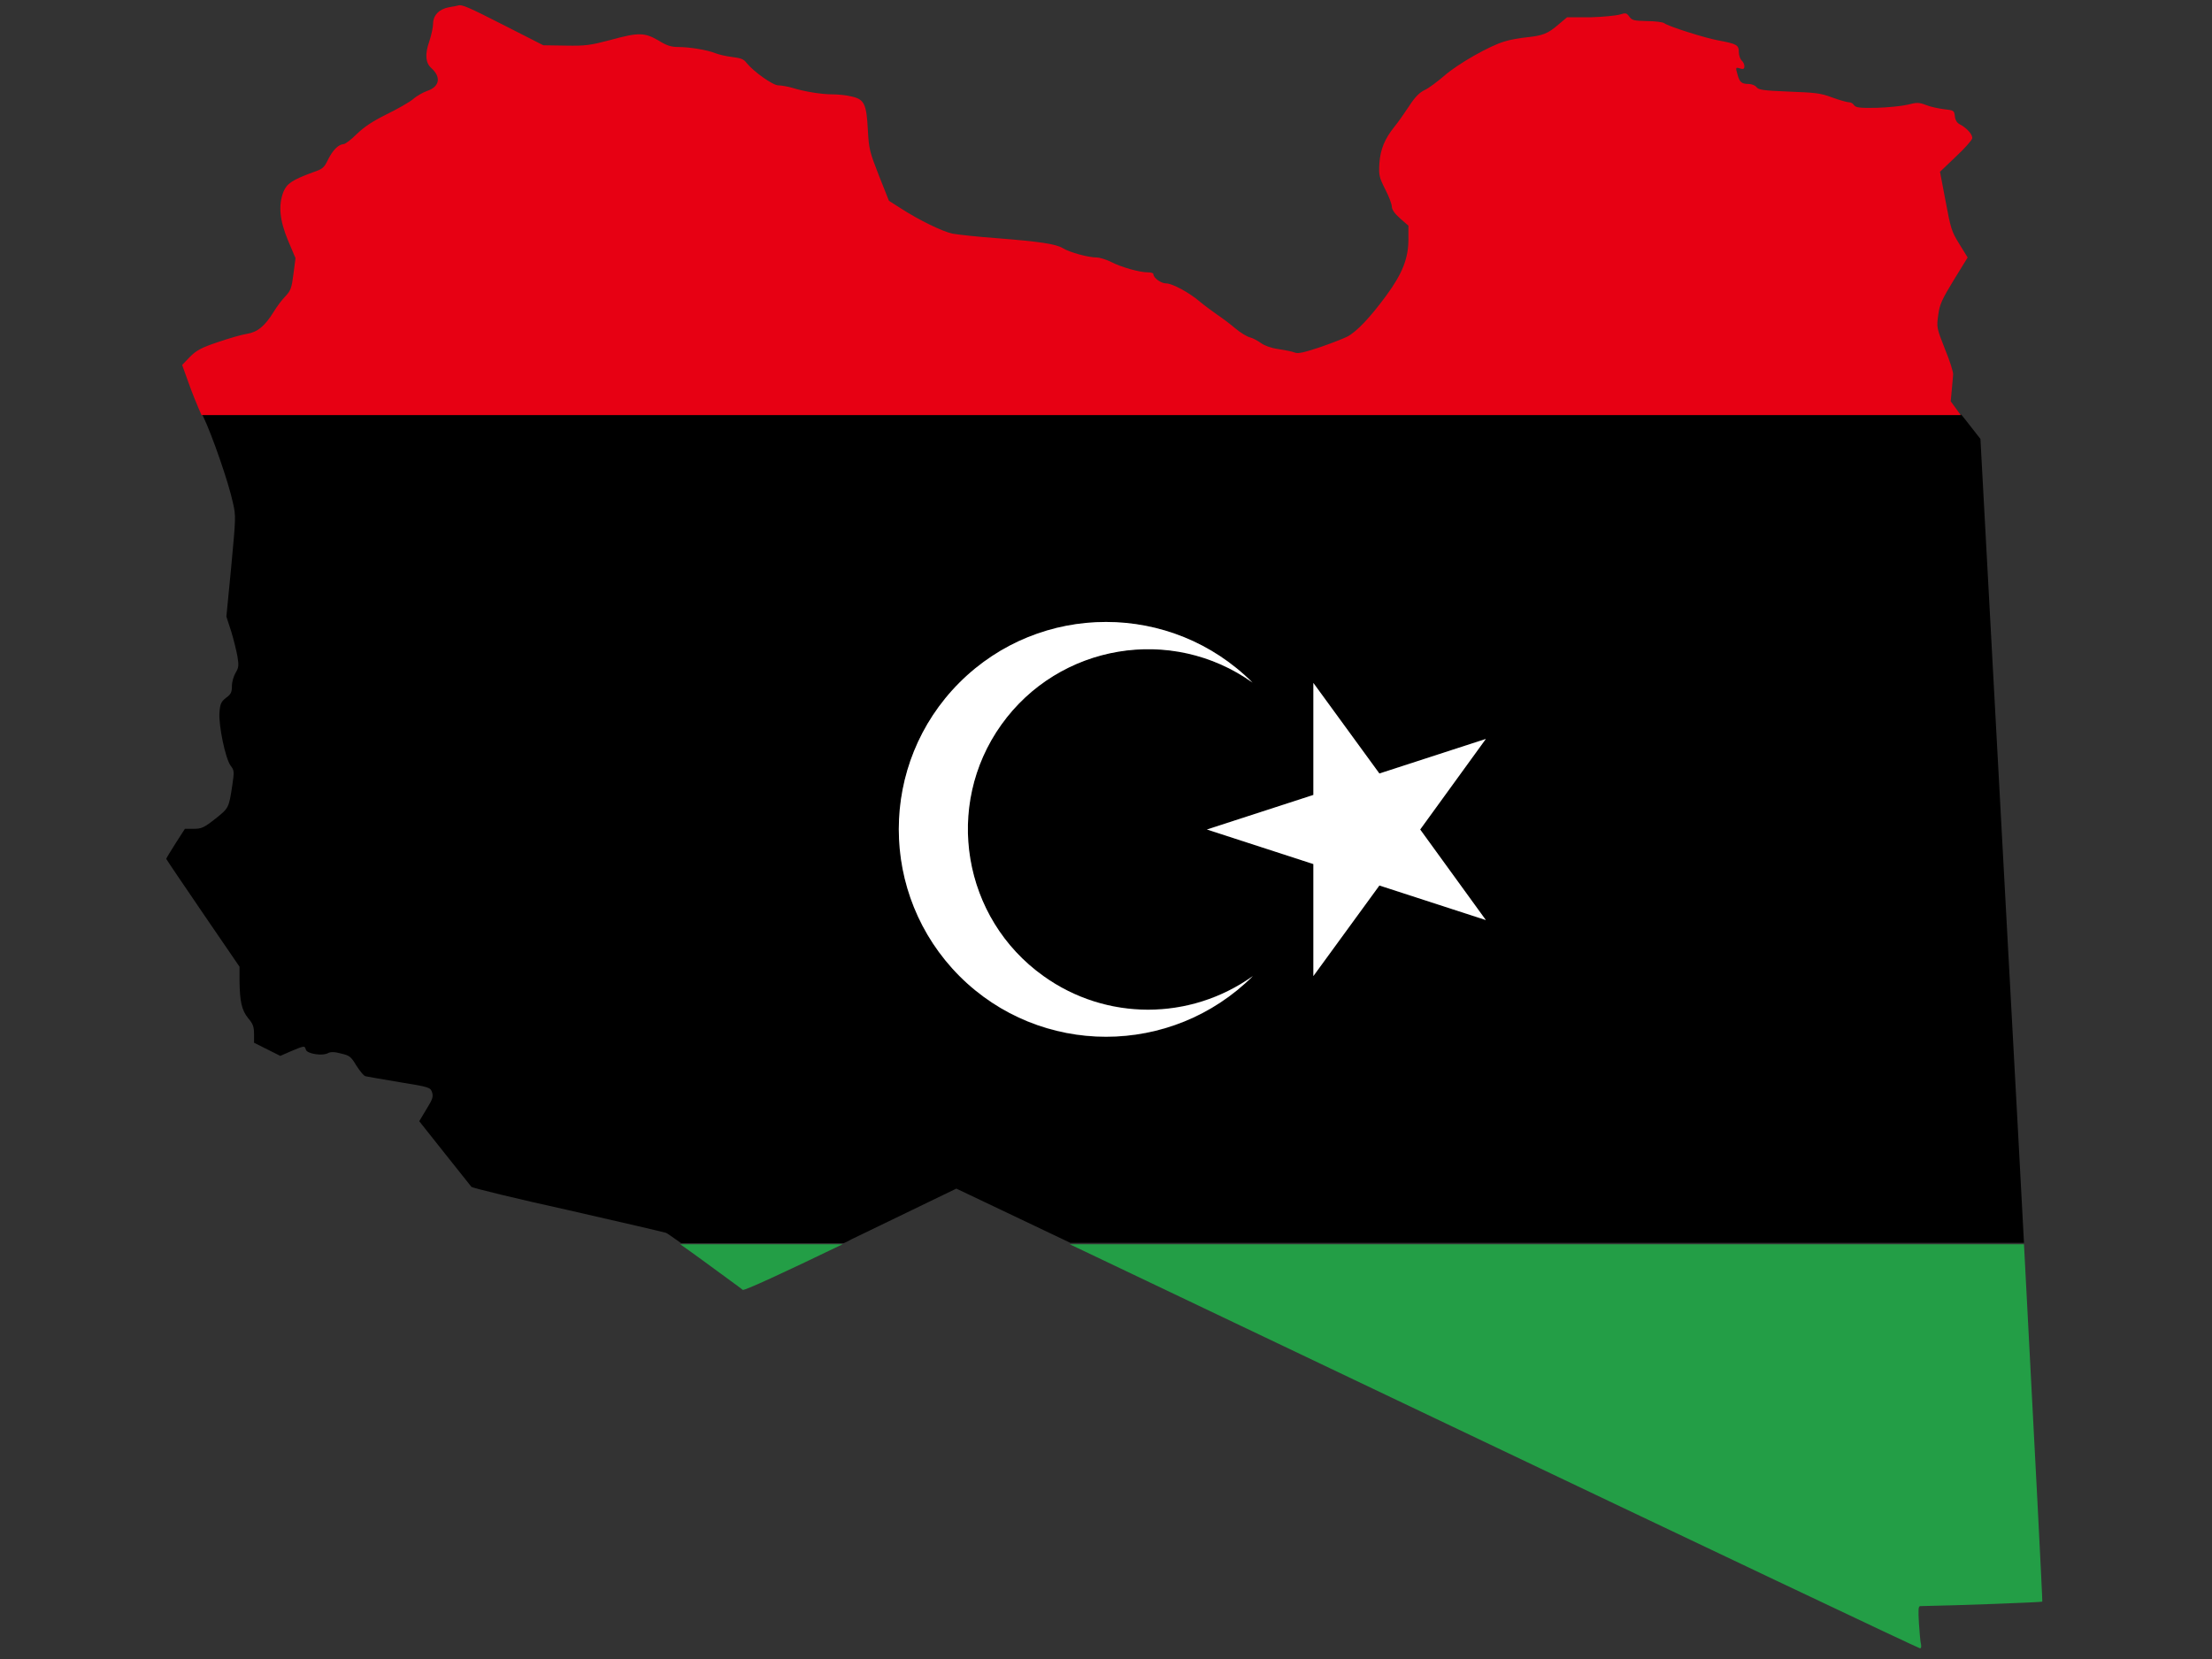 <?xml version="1.0" encoding="utf-8"?>
<!-- Generator: Adobe Illustrator 17.1.0, SVG Export Plug-In . SVG Version: 6.00 Build 0)  -->
<!DOCTYPE svg PUBLIC "-//W3C//DTD SVG 1.1//EN" "http://www.w3.org/Graphics/SVG/1.1/DTD/svg11.dtd">
<svg version="1.1" id="flag-icon-css-ly" xmlns="http://www.w3.org/2000/svg" xmlns:xlink="http://www.w3.org/1999/xlink" x="0px"
	 y="0px" viewBox="0 0 640 480" enable-background="new 0 0 640 480" xml:space="preserve">
<rect x="0" y="0" width="640" height="480" fill="#333333" stroke="none"/>
<g>
	<path fill="#239E46" d="M415.7,410.6c76.6,36.5,139.4,66.3,139.8,66.3s0.4-0.5,0.3-1.2c-0.2-0.6-0.4-3.4-0.6-6.1
		c-0.2-3.8-0.2-4.9,0.4-4.9c11-0.2,35.1-1.1,35.3-1.3c0.1-0.1-2.1-42.9-5.3-103.4H309.5L415.7,410.6z"/>
	<path fill="#239E46" d="M203.9,365.1c5.7,4.2,10.7,7.8,11,8.1c0.4,0.3,11.5-4.8,28.9-13.2h-47C198.8,361.4,201.3,363.2,203.9,365.1
		z"/>
	<path d="M573,127l-4.3-5.5l-1.2-1.5h-509c0,0.1,0.1,0.2,0.2,0.3c2.7,5.6,7.5,19.5,8.7,25.2c0.9,3.9,0.8,4.3-0.5,18.5l-1.4,14.4
		l1.4,4.3c0.7,2.3,1.5,5.6,1.8,7.2c0.4,2.6,0.4,3.2-0.5,4.7c-0.6,1-1.1,2.7-1.1,3.9c0,1.8-0.3,2.4-1.7,3.4c-1.4,1.1-1.7,1.7-1.9,4.2
		c-0.3,3.7,1.7,13.3,3.2,15.4c1.1,1.4,1.1,1.7,0.5,5.8c-1,6.5-1,6.5-4.9,9.6c-3.3,2.6-4,2.9-6.3,2.9h-2.5l-2.7,4.2
		c-1.5,2.4-2.7,4.3-2.7,4.5c0,0.1,4.8,7.2,10.6,15.7l10.6,15.5v4.2c0.1,5.9,0.6,8.3,2.5,10.7c1.4,1.6,1.7,2.5,1.7,4.6v2.5l3.8,1.9
		l3.8,1.9l3.2-1.4c3.9-1.6,3.8-1.6,4.2-0.4c0.3,1.2,4.8,1.9,6.4,1c0.7-0.4,1.9-0.4,3.7,0.1c2.5,0.6,2.9,0.8,4.5,3.5
		c1,1.5,2.1,3,2.7,3.1c0.5,0.1,4.9,0.9,9.8,1.7c8.6,1.4,8.9,1.5,9.4,2.9c0.4,1.3,0.2,2-1.6,4.9l-2.1,3.5l7.3,9.2
		c4,5,7.5,9.4,7.8,9.8c0.3,0.3,12.9,3.4,27.9,6.7c15,3.4,27.8,6.4,28.4,6.6c0.3,0.1,2,1.3,4.4,3h47c0.7-0.3,1.5-0.7,2.2-1.1
		l30.4-14.7l33,15.7h275.9c-1.1-20-2.2-41.9-3.5-64.9L573,127z M277.6,282.4c-23.4-23.4-23.4-61.4,0-84.9
		c23.4-23.4,61.4-23.4,84.8,0c-23.4-16.7-56-11.3-72.7,12.2c-16.7,23.4-11.3,56,12.2,72.7c18.1,12.9,42.4,12.9,60.6,0
		C339,305.9,301,305.9,277.6,282.4z M429.9,266.2l-30.8-10L380,282.4V250l-30.8-10l30.8-10v-32.4l19.1,26.2l30.8-10L410.9,240
		L429.9,266.2z"/>
	<path fill="#E70013" d="M564.4,116.1l0.3-3.2c0.2-1.7,0.3-3.8,0.4-4.5c0.1-0.7-1-4.1-2.4-7.5c-2.4-6.1-2.4-6.2-1.9-9.8
		c0.4-3.1,1.1-4.5,4.5-10.1l4-6.5l-2.4-3.9c-2.3-3.7-2.5-4.5-4-12.5l-1.6-8.4l4.5-4.3c2.5-2.3,4.6-4.7,4.8-5.3
		c0.3-1-1.5-3.1-3.7-4.2c-0.7-0.4-1.2-1.2-1.3-2.3c-0.2-1.6-0.3-1.7-3.1-2c-1.6-0.2-4-0.7-5.2-1.2c-2.1-0.8-2.7-0.8-5.4-0.1
		c-1.7,0.4-5.7,0.8-9,0.9c-5,0.1-6-0.1-6.5-0.8c-0.3-0.5-0.9-0.8-1.4-0.8s-2.7-0.6-4.9-1.4c-3.4-1.3-5-1.4-12.6-1.7
		c-7.4-0.3-8.7-0.5-9.3-1.3c-0.4-0.5-1.4-0.9-2.2-0.9c-2.1,0-2.7-0.5-3.3-2.8c-0.6-2-0.5-2.1,0.7-1.7c1,0.3,1.3,0.2,1.3-0.7
		c0-0.5-0.4-1.3-0.8-1.6c-0.4-0.4-0.8-1.5-0.8-2.4c0-2.1-0.6-2.4-5.9-3.4c-3.9-0.7-14.6-4.1-15.7-5c-0.4-0.3-2.7-0.6-5-0.6
		c-3.8-0.1-4.3-0.2-5.1-1.3c-0.8-1.1-1.1-1.1-2.7-0.6c-1,0.3-4.8,0.7-8.4,0.8L453.4,5l-2.5,2.1c-3.1,2.7-4.6,3.2-9.2,3.7
		c-2,0.2-4.9,0.7-6.4,1.2c-4.2,1.2-13.4,6.4-17.4,9.9c-2,1.7-4.5,3.6-5.6,4.1c-1.5,0.7-2.8,1.9-4.6,4.7c-1.4,2.1-3.2,4.7-4.2,5.9
		c-2.9,3.6-4.1,6.6-4.4,10.6c-0.2,3.5-0.1,4,1.7,7.6c1.1,2.1,1.9,4.3,1.9,5c0,0.8,0.8,2,2.4,3.4l2.4,2.1v3.9c0,5.5-1.7,9.9-6.4,16.3
		c-4.7,6.4-8.6,10.5-11.3,11.9c-1.2,0.6-4.8,2-8,3.1c-4.6,1.5-6.2,1.9-7.2,1.5c-0.7-0.3-2.8-0.7-4.7-1c-2.2-0.3-4-1-5-1.7
		c-1-0.7-2.4-1.5-3.3-1.7c-0.8-0.2-2.8-1.4-4.2-2.6c-1.4-1.2-3.8-3-5.3-4c-1.4-1-3.6-2.6-4.8-3.6c-3.1-2.7-8.1-5.4-9.9-5.4
		c-1.5,0-3.7-1.6-3.7-2.7c0-0.3-0.7-0.5-1.6-0.5c-2.4,0-7.7-1.5-10.6-3c-1.4-0.7-3.3-1.3-4.2-1.3c-2.4,0-7.9-1.5-9.8-2.7
		c-2-1.2-6.5-1.9-19.3-2.9c-5.4-0.4-11-1-12.6-1.3c-2.9-0.6-9.7-3.9-15.1-7.4l-3.3-2.1l-2.9-7.3c-2.7-6.9-2.9-7.7-3.2-13.2
		c-0.4-7.5-1-8.9-4.8-9.7c-1.5-0.4-4-0.6-5.5-0.6c-3.1,0-8.1-0.8-11.6-1.9c-1.4-0.4-3.2-0.7-4-0.7c-1.6,0-7.2-4-9.2-6.5
		c-0.8-1.1-1.7-1.4-4.1-1.7c-1.7-0.2-3.9-0.7-4.9-1.1c-2.5-1-7.6-1.8-10.8-1.8c-2,0-3.3-0.4-5.7-1.9c-4-2.3-5.7-2.4-14-0.1
		c-5.7,1.5-7.1,1.7-12.8,1.6l-6.5-0.1l-11-5.6c-10.8-5.5-12.6-6.3-13.7-5.9c-0.3,0.1-1.4,0.3-2.6,0.5c-2.8,0.5-4.6,2.3-4.6,4.8
		c0,1-0.5,3.3-1.1,5.1c-1.3,3.7-1.1,6.2,0.6,7.7c2.9,2.6,2.4,5.4-1.2,6.6c-1.1,0.4-3,1.4-4.1,2.4c-1.1,0.9-4.6,2.9-7.7,4.4
		c-4.2,2.1-6.4,3.6-8.6,5.7c-1.6,1.6-3.3,2.9-3.8,2.9c-1.5,0.1-3.1,1.7-4.5,4.5c-1.1,2.3-1.5,2.7-4.5,3.7c-5.9,2.2-7.4,3.2-8.4,5.6
		c-1.5,3.9-1.1,8.2,1.3,14l2.2,5.2l-0.6,4.6c-0.5,4-0.8,4.8-2.3,6.4c-1,1-2.5,3-3.4,4.5c-2.6,4.2-4.7,5.9-7.8,6.4
		c-1.4,0.2-5.2,1.3-8.4,2.4c-4.8,1.6-6.2,2.4-8.1,4.3l-2.2,2.3l1.8,5c0.9,2.6,2.6,6.8,3.8,9.5h509L564.4,116.1z"/>
	<path fill="#FFFFFF" d="M301.9,282.4c-23.4-16.7-28.9-49.3-12.2-72.7c16.7-23.4,49.3-28.9,72.7-12.2c-23.4-23.4-61.4-23.4-84.8,0
		c-23.4,23.4-23.4,61.4,0,84.9c23.4,23.4,61.4,23.4,84.9,0C344.3,295.4,320,295.4,301.9,282.4z"/>
	<polygon fill="#FFFFFF" points="399.1,223.8 380,197.6 380,230 349.2,240 380,250 380,282.4 399.1,256.2 429.9,266.2 410.9,240 
		429.9,213.8 	"/>
</g>
</svg>
